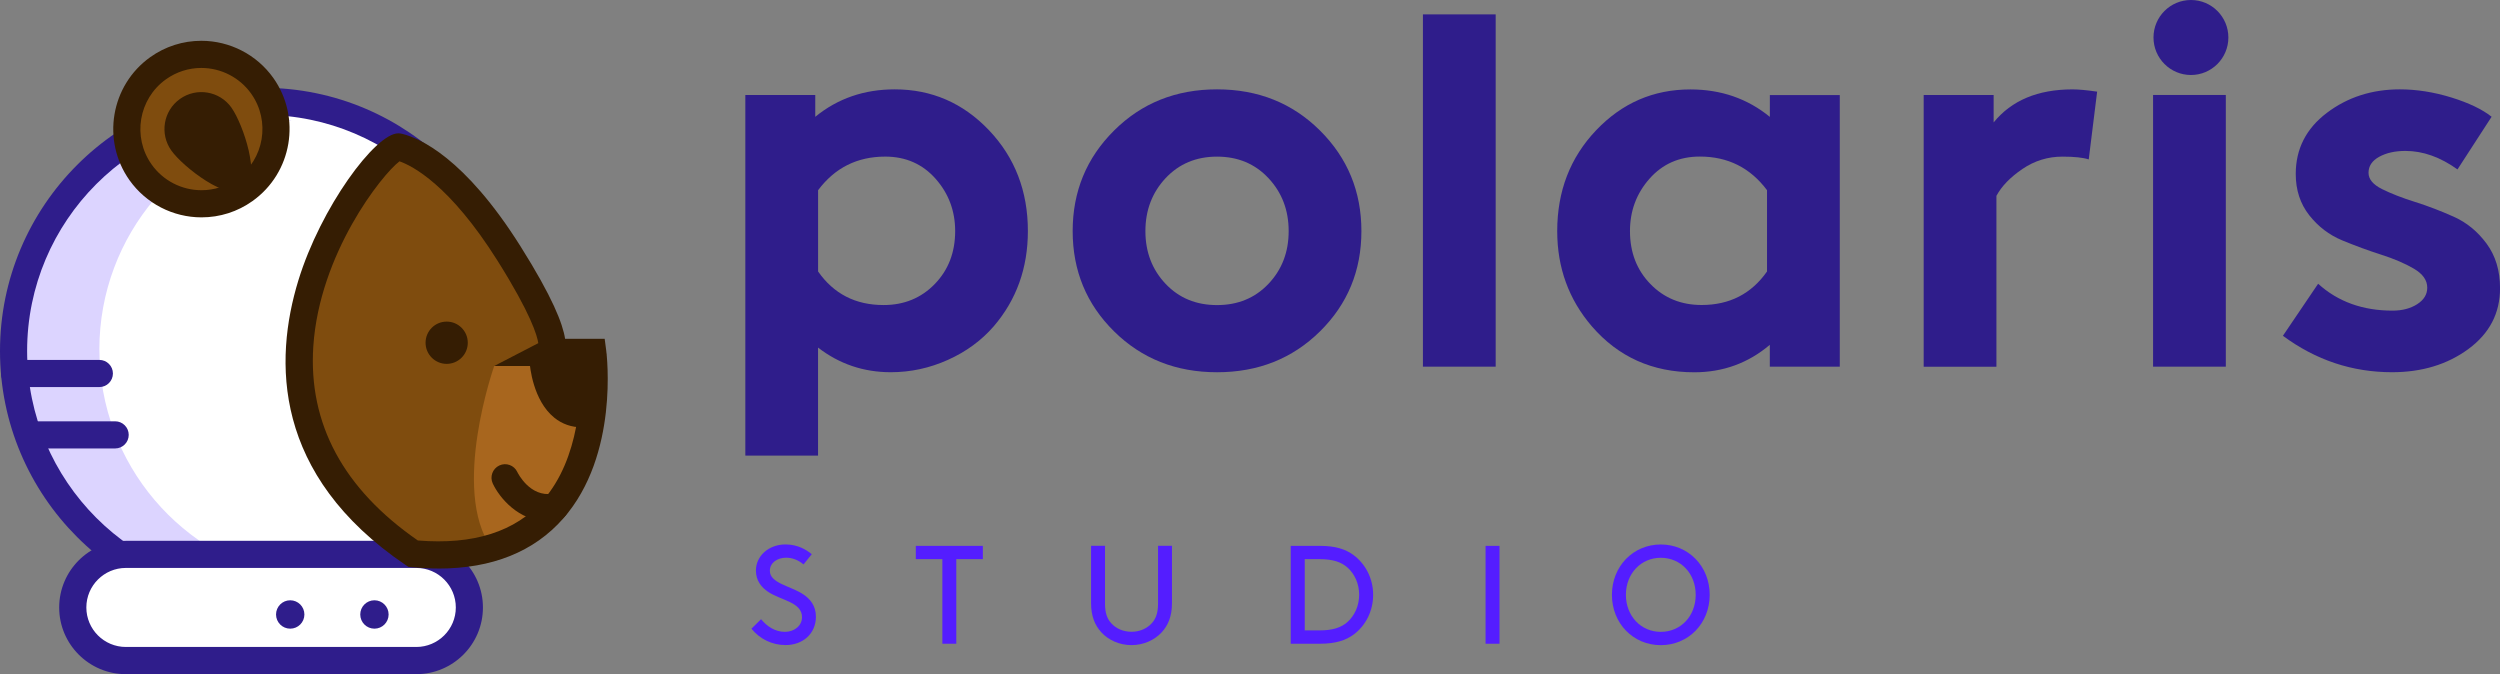 <svg width="178" height="48" viewBox="0 0 178 48" fill="none" xmlns="http://www.w3.org/2000/svg">
<rect x="0" y="0" width="178" height="48" fill="#808080" stroke="none"/>
<g clip-path="url(#clip0_50_105)">
<path d="M37.523 25.118C37.523 35.194 29.365 43.364 19.298 43.364C9.231 43.364 1.076 35.194 1.076 25.118C1.076 15.043 9.234 6.873 19.301 6.873C29.368 6.873 37.526 15.04 37.526 25.118H37.523Z" fill="white"/>
<path d="M7.074 24.886C7.074 16.716 12.985 9.932 20.757 8.573C19.828 8.41 18.873 8.322 17.894 8.322C8.76 8.322 1.351 15.739 1.351 24.886C1.351 34.034 8.76 41.45 17.897 41.45C18.873 41.45 19.828 41.362 20.76 41.199C12.988 39.841 7.077 33.057 7.077 24.886H7.074Z" fill="#DCD4FF"/>
<path d="M18.719 43.728C8.398 43.728 0 35.324 0 24.991C0 14.659 8.398 6.251 18.719 6.251C29.04 6.251 37.438 14.659 37.438 24.991C37.438 35.324 29.04 43.731 18.719 43.731V43.728ZM18.719 8.181C9.463 8.181 1.931 15.722 1.931 24.988C1.931 34.255 9.463 41.796 18.719 41.796C27.975 41.796 35.507 34.258 35.507 24.988C35.507 15.719 27.975 8.181 18.719 8.181V8.181Z" fill="#2F1D8B"/>
<path d="M33.417 43.251C33.417 45.338 31.726 47.031 29.638 47.031H8.958C6.873 47.031 5.18 45.338 5.18 43.251C5.18 41.163 6.87 39.471 8.958 39.471H29.641C31.726 39.471 33.419 41.163 33.419 43.251H33.417Z" fill="white"/>
<path d="M29.641 48H8.958C6.344 48 4.214 45.871 4.214 43.254C4.214 40.636 6.341 38.507 8.958 38.507H29.641C32.256 38.507 34.385 40.636 34.385 43.254C34.385 45.871 32.258 48 29.641 48ZM8.961 40.437C7.411 40.437 6.148 41.699 6.148 43.251C6.148 44.803 7.408 46.064 8.961 46.064H29.641C31.191 46.064 32.454 44.803 32.454 43.251C32.454 41.699 31.194 40.437 29.641 40.437H8.958H8.961Z" fill="#2F1D8B"/>
<path d="M18.669 6.108C20.371 8.502 19.811 11.823 17.42 13.527C15.029 15.231 11.711 14.67 10.012 12.276C8.31 9.882 8.87 6.561 11.261 4.857C13.652 3.153 16.97 3.714 18.669 6.108Z" fill="#7F4C0E"/>
<path d="M14.345 15.476C12.315 15.476 10.401 14.488 9.223 12.834C7.218 10.009 7.88 6.077 10.701 4.067C11.771 3.305 13.026 2.905 14.336 2.905C16.366 2.905 18.28 3.893 19.458 5.547C21.463 8.372 20.801 12.304 17.98 14.314C16.91 15.076 15.655 15.476 14.345 15.476ZM14.336 4.838C13.432 4.838 12.563 5.116 11.821 5.644C9.868 7.035 9.408 9.758 10.798 11.713C11.611 12.859 12.938 13.543 14.345 13.543C15.249 13.543 16.118 13.265 16.86 12.737C18.813 11.346 19.273 8.623 17.883 6.668C17.07 5.522 15.743 4.838 14.336 4.838V4.838Z" fill="#351D03"/>
<path d="M16.479 7.665C17.321 8.85 18.6 12.682 17.417 13.524C16.234 14.366 13.037 11.898 12.196 10.713C11.355 9.529 11.631 7.886 12.814 7.044C13.997 6.202 15.638 6.48 16.479 7.662V7.665Z" fill="#351D03"/>
<path d="M28.392 10.462C28.645 10.528 31.919 11.18 36.244 18.052C40.298 24.494 39.154 25.085 39.154 25.085H42.201C42.201 25.085 44.253 40.827 29.409 39.418C12.461 27.926 27.153 10.142 28.389 10.459L28.392 10.462Z" fill="#7F4C0E"/>
<path d="M35.19 26.054C35.19 26.054 32.071 34.89 34.994 39.012V38.504C34.994 38.504 43.142 36.748 41.997 27.275C41.721 24.986 41.713 25.626 41.713 25.626" fill="#A8661E"/>
<path d="M31.23 40.479C30.617 40.479 29.977 40.446 29.324 40.385L29.078 40.363L28.874 40.225C19.403 33.805 19.497 25.665 21.243 19.966C22.834 14.772 26.726 9.493 28.358 9.493C28.452 9.493 28.546 9.504 28.634 9.529C29.845 9.824 33.066 11.188 37.063 17.542C39.336 21.153 40.069 23.045 40.235 24.124H43.053L43.164 24.966C43.202 25.267 44.077 32.386 40.105 36.914C38.028 39.28 35.044 40.481 31.23 40.481V40.479ZM29.751 38.482C33.717 38.808 36.707 37.853 38.649 35.644C41.316 32.609 41.401 27.951 41.313 26.057H35.19L38.326 24.433C38.252 23.912 37.81 22.357 35.43 18.572C32.024 13.157 29.36 11.807 28.444 11.486C27.2 12.422 22.74 18.047 22.307 24.671C21.949 30.171 24.453 34.816 29.751 38.482V38.482Z" fill="#351D03"/>
<path d="M31.803 25.908C32.633 25.908 33.306 25.234 33.306 24.403C33.306 23.572 32.633 22.898 31.803 22.898C30.973 22.898 30.3 23.572 30.3 24.403C30.3 25.234 30.973 25.908 31.803 25.908Z" fill="#351D03"/>
<path d="M38.671 25.717C38.671 25.717 38.96 29.818 41.79 29.431L42.204 25.088" fill="#351D03"/>
<path d="M41.429 30.425C40.693 30.425 40.02 30.191 39.46 29.735C37.94 28.501 37.728 26.063 37.708 25.789L39.633 25.651C39.672 26.168 39.937 27.636 40.679 28.238C40.756 28.299 40.836 28.352 40.919 28.39L41.241 25L43.164 25.182L42.678 30.287L41.92 30.389C41.754 30.411 41.589 30.422 41.429 30.422V30.425Z" fill="#351D03"/>
<path d="M35.96 34.017C35.96 34.017 37.118 36.5 39.52 36.105Z" fill="#2F1D8B"/>
<path d="M39.016 37.113C36.917 37.113 35.546 35.415 35.085 34.426C34.859 33.943 35.069 33.369 35.551 33.142C36.031 32.916 36.605 33.123 36.831 33.603C36.87 33.686 37.73 35.42 39.363 35.15C39.89 35.061 40.386 35.42 40.472 35.945C40.557 36.472 40.202 36.969 39.678 37.055C39.449 37.093 39.228 37.11 39.016 37.11V37.113Z" fill="#351D03"/>
<path d="M21.673 43.751C21.673 44.308 21.221 44.761 20.663 44.761C20.106 44.761 19.654 44.308 19.654 43.751C19.654 43.193 20.106 42.74 20.663 42.74C21.221 42.74 21.673 43.193 21.673 43.751Z" fill="#2F1D8B"/>
<path d="M27.669 43.751C27.669 44.308 27.217 44.761 26.66 44.761C26.102 44.761 25.65 44.308 25.65 43.751C25.65 43.193 26.102 42.74 26.66 42.74C27.217 42.74 27.669 43.193 27.669 43.751Z" fill="#2F1D8B"/>
<path d="M7.074 27.559H1.037C0.505 27.559 0.072 27.126 0.072 26.593C0.072 26.06 0.505 25.626 1.037 25.626H7.074C7.607 25.626 8.04 26.06 8.04 26.593C8.04 27.126 7.607 27.559 7.074 27.559Z" fill="#2F1D8B"/>
<path d="M8.2 31.93H2.162C1.63 31.93 1.197 31.497 1.197 30.964C1.197 30.431 1.63 29.997 2.162 29.997H8.2C8.732 29.997 9.165 30.431 9.165 30.964C9.165 31.497 8.732 31.93 8.2 31.93V31.93Z" fill="#2F1D8B"/>
<path d="M53.068 32.444V6.762H58.046V8.317C59.64 7.013 61.527 6.362 63.703 6.362C66.332 6.362 68.568 7.331 70.416 9.272C72.261 11.213 73.185 13.607 73.185 16.451C73.185 19.082 72.374 21.344 70.755 23.232C69.878 24.243 68.789 25.041 67.49 25.624C66.188 26.209 64.834 26.502 63.425 26.502C61.486 26.502 59.759 25.916 58.245 24.748V32.441H53.065L53.068 32.444ZM58.248 13.543V19.328C59.362 20.924 60.917 21.719 62.909 21.719C64.371 21.719 65.584 21.222 66.555 20.223C67.523 19.226 68.008 17.97 68.008 16.454C68.008 15.018 67.542 13.775 66.613 12.726C65.683 11.677 64.486 11.15 63.027 11.15C61.036 11.15 59.442 11.947 58.248 13.543Z" fill="#2F1D8B"/>
<path d="M79.322 23.594C77.356 21.653 76.374 19.273 76.374 16.454C76.374 13.635 77.356 11.249 79.322 9.294C81.286 7.339 83.729 6.362 86.653 6.362C89.576 6.362 92.017 7.339 93.984 9.294C95.948 11.249 96.932 13.635 96.932 16.454C96.932 19.273 95.95 21.653 93.984 23.594C92.017 25.535 89.574 26.504 86.653 26.504C83.732 26.504 81.288 25.535 79.322 23.594M82.987 12.688C82.033 13.712 81.553 14.968 81.553 16.456C81.553 17.945 82.033 19.196 82.987 20.206C83.942 21.217 85.166 21.722 86.653 21.722C88.139 21.722 89.361 21.217 90.318 20.206C91.275 19.196 91.753 17.948 91.753 16.456C91.753 14.966 91.275 13.712 90.318 12.688C89.361 11.663 88.139 11.152 86.653 11.152C85.166 11.152 83.945 11.666 82.987 12.688" fill="#2F1D8B"/>
<path d="M106.492 1.024H101.312V26.107H106.492V1.024Z" fill="#2F1D8B"/>
<path d="M130.992 6.762V26.107H126.01V24.552C124.471 25.855 122.676 26.507 120.632 26.507C117.656 26.507 115.226 25.416 113.343 23.238C111.696 21.322 110.874 19.063 110.874 16.456C110.874 13.613 111.795 11.219 113.643 9.277C115.488 7.336 117.725 6.367 120.356 6.367C122.533 6.367 124.419 7.019 126.013 8.322V6.768H130.994L130.992 6.762ZM125.812 19.325V13.541C124.618 11.945 123.023 11.147 121.032 11.147C119.57 11.147 118.376 11.671 117.447 12.721C116.517 13.773 116.054 15.015 116.054 16.451C116.054 17.967 116.537 19.223 117.507 20.22C118.475 21.217 119.692 21.716 121.154 21.716C123.145 21.716 124.7 20.919 125.815 19.325" fill="#2F1D8B"/>
<path d="M149.316 6.525L148.718 11.351C148.318 11.219 147.694 11.152 146.845 11.152C145.811 11.152 144.859 11.445 143.999 12.03C143.135 12.616 142.517 13.254 142.145 13.944V26.11H136.966V6.762H141.947V8.717C143.221 7.149 145.094 6.364 147.565 6.364C147.99 6.364 148.574 6.417 149.316 6.525Z" fill="#2F1D8B"/>
<path d="M158.478 6.762H153.299V26.107H158.478V6.762Z" fill="#2F1D8B"/>
<path d="M162.541 23.912L165.051 20.203C166.457 21.479 168.223 22.117 170.349 22.117C171.039 22.117 171.623 21.965 172.103 21.659C172.583 21.352 172.82 20.96 172.82 20.482C172.82 19.949 172.5 19.499 171.863 19.127C171.226 18.754 170.448 18.422 169.533 18.13C168.617 17.837 167.693 17.497 166.764 17.114C165.834 16.727 165.051 16.131 164.414 15.319C163.777 14.507 163.457 13.53 163.457 12.387C163.457 10.606 164.193 9.156 165.669 8.038C167.144 6.922 168.876 6.362 170.868 6.362C172.062 6.362 173.284 6.555 174.533 6.939C175.78 7.325 176.737 7.784 177.402 8.314L174.972 12.063C173.75 11.185 172.514 10.746 171.268 10.746C170.523 10.746 169.9 10.887 169.395 11.166C168.89 11.445 168.639 11.823 168.639 12.304C168.639 12.757 168.956 13.14 169.596 13.461C170.233 13.778 171.017 14.085 171.946 14.377C172.876 14.67 173.797 15.024 174.715 15.435C175.631 15.846 176.409 16.484 177.046 17.348C177.683 18.213 178.003 19.27 178.003 20.521C178.003 22.302 177.253 23.743 175.752 24.848C174.252 25.952 172.44 26.502 170.313 26.502C167.47 26.502 164.883 25.637 162.544 23.909" fill="#2F1D8B"/>
<path d="M54.191 44.09C54.599 44.587 55.175 44.988 55.889 44.988C56.535 44.988 57.103 44.571 57.103 43.941C57.103 42.875 55.633 42.757 54.706 42.149C54.21 41.821 53.821 41.343 53.821 40.617C53.821 39.6 54.715 38.764 55.928 38.764C56.813 38.764 57.428 39.153 57.798 39.46L57.211 40.186C56.833 39.868 56.405 39.708 55.967 39.708C55.39 39.708 54.814 40.037 54.814 40.644C54.814 41.531 56.295 41.718 57.188 42.315C57.657 42.624 58.093 43.11 58.093 43.908C58.093 45.131 57.15 45.929 55.936 45.929C54.982 45.929 54.116 45.512 53.501 44.764L54.188 44.087L54.191 44.09Z" fill="#541DFF"/>
<path d="M65.206 38.866H69.978V39.81H68.088V45.833H67.096V39.81H65.206V38.866Z" fill="#541DFF"/>
<path d="M78.409 45.015C77.962 44.526 77.684 43.88 77.684 42.944V38.863H78.677V42.994C78.677 43.651 78.837 44.06 79.112 44.366C79.46 44.756 79.976 44.982 80.563 44.982C81.15 44.982 81.666 44.753 82.014 44.366C82.292 44.057 82.452 43.648 82.452 42.994V38.863H83.445V42.944C83.445 43.88 83.167 44.526 82.72 45.015C82.193 45.581 81.418 45.932 80.563 45.932C79.708 45.932 78.933 45.584 78.406 45.015" fill="#541DFF"/>
<path d="M91.901 45.833V38.866H93.989C95.093 38.866 95.81 39.106 96.375 39.523C97.23 40.161 97.768 41.194 97.768 42.348C97.768 43.502 97.241 44.538 96.386 45.175C95.821 45.592 95.095 45.833 93.989 45.833H91.901ZM95.928 40.398C95.49 40.02 94.916 39.81 93.94 39.81H92.897V44.885H93.94C94.916 44.885 95.49 44.676 95.928 44.297C96.455 43.831 96.772 43.124 96.772 42.345C96.772 41.566 96.455 40.862 95.928 40.396" fill="#541DFF"/>
<path d="M106.765 38.866H105.772V45.833H106.765V38.866Z" fill="#541DFF"/>
<path d="M118.249 38.767C120.216 38.767 121.73 40.319 121.73 42.351C121.73 44.383 120.219 45.935 118.249 45.935C116.28 45.935 114.769 44.383 114.769 42.351C114.769 40.319 116.28 38.767 118.249 38.767ZM118.249 44.988C119.67 44.988 120.734 43.864 120.734 42.351C120.734 40.838 119.67 39.714 118.249 39.714C116.829 39.714 115.764 40.849 115.764 42.351C115.764 43.853 116.829 44.988 118.249 44.988Z" fill="#541DFF"/>
<path d="M158.66 2.67C158.66 4.144 157.466 5.34 155.996 5.34C154.526 5.34 153.329 4.144 153.329 2.67C153.329 1.196 154.523 0 155.996 0C157.469 0 158.66 1.196 158.66 2.67Z" fill="#2F1D8B"/>
</g>
<defs>
<clipPath id="clip0_50_105">
<rect width="178" height="48" fill="white"/>
</clipPath>
</defs>
</svg>
